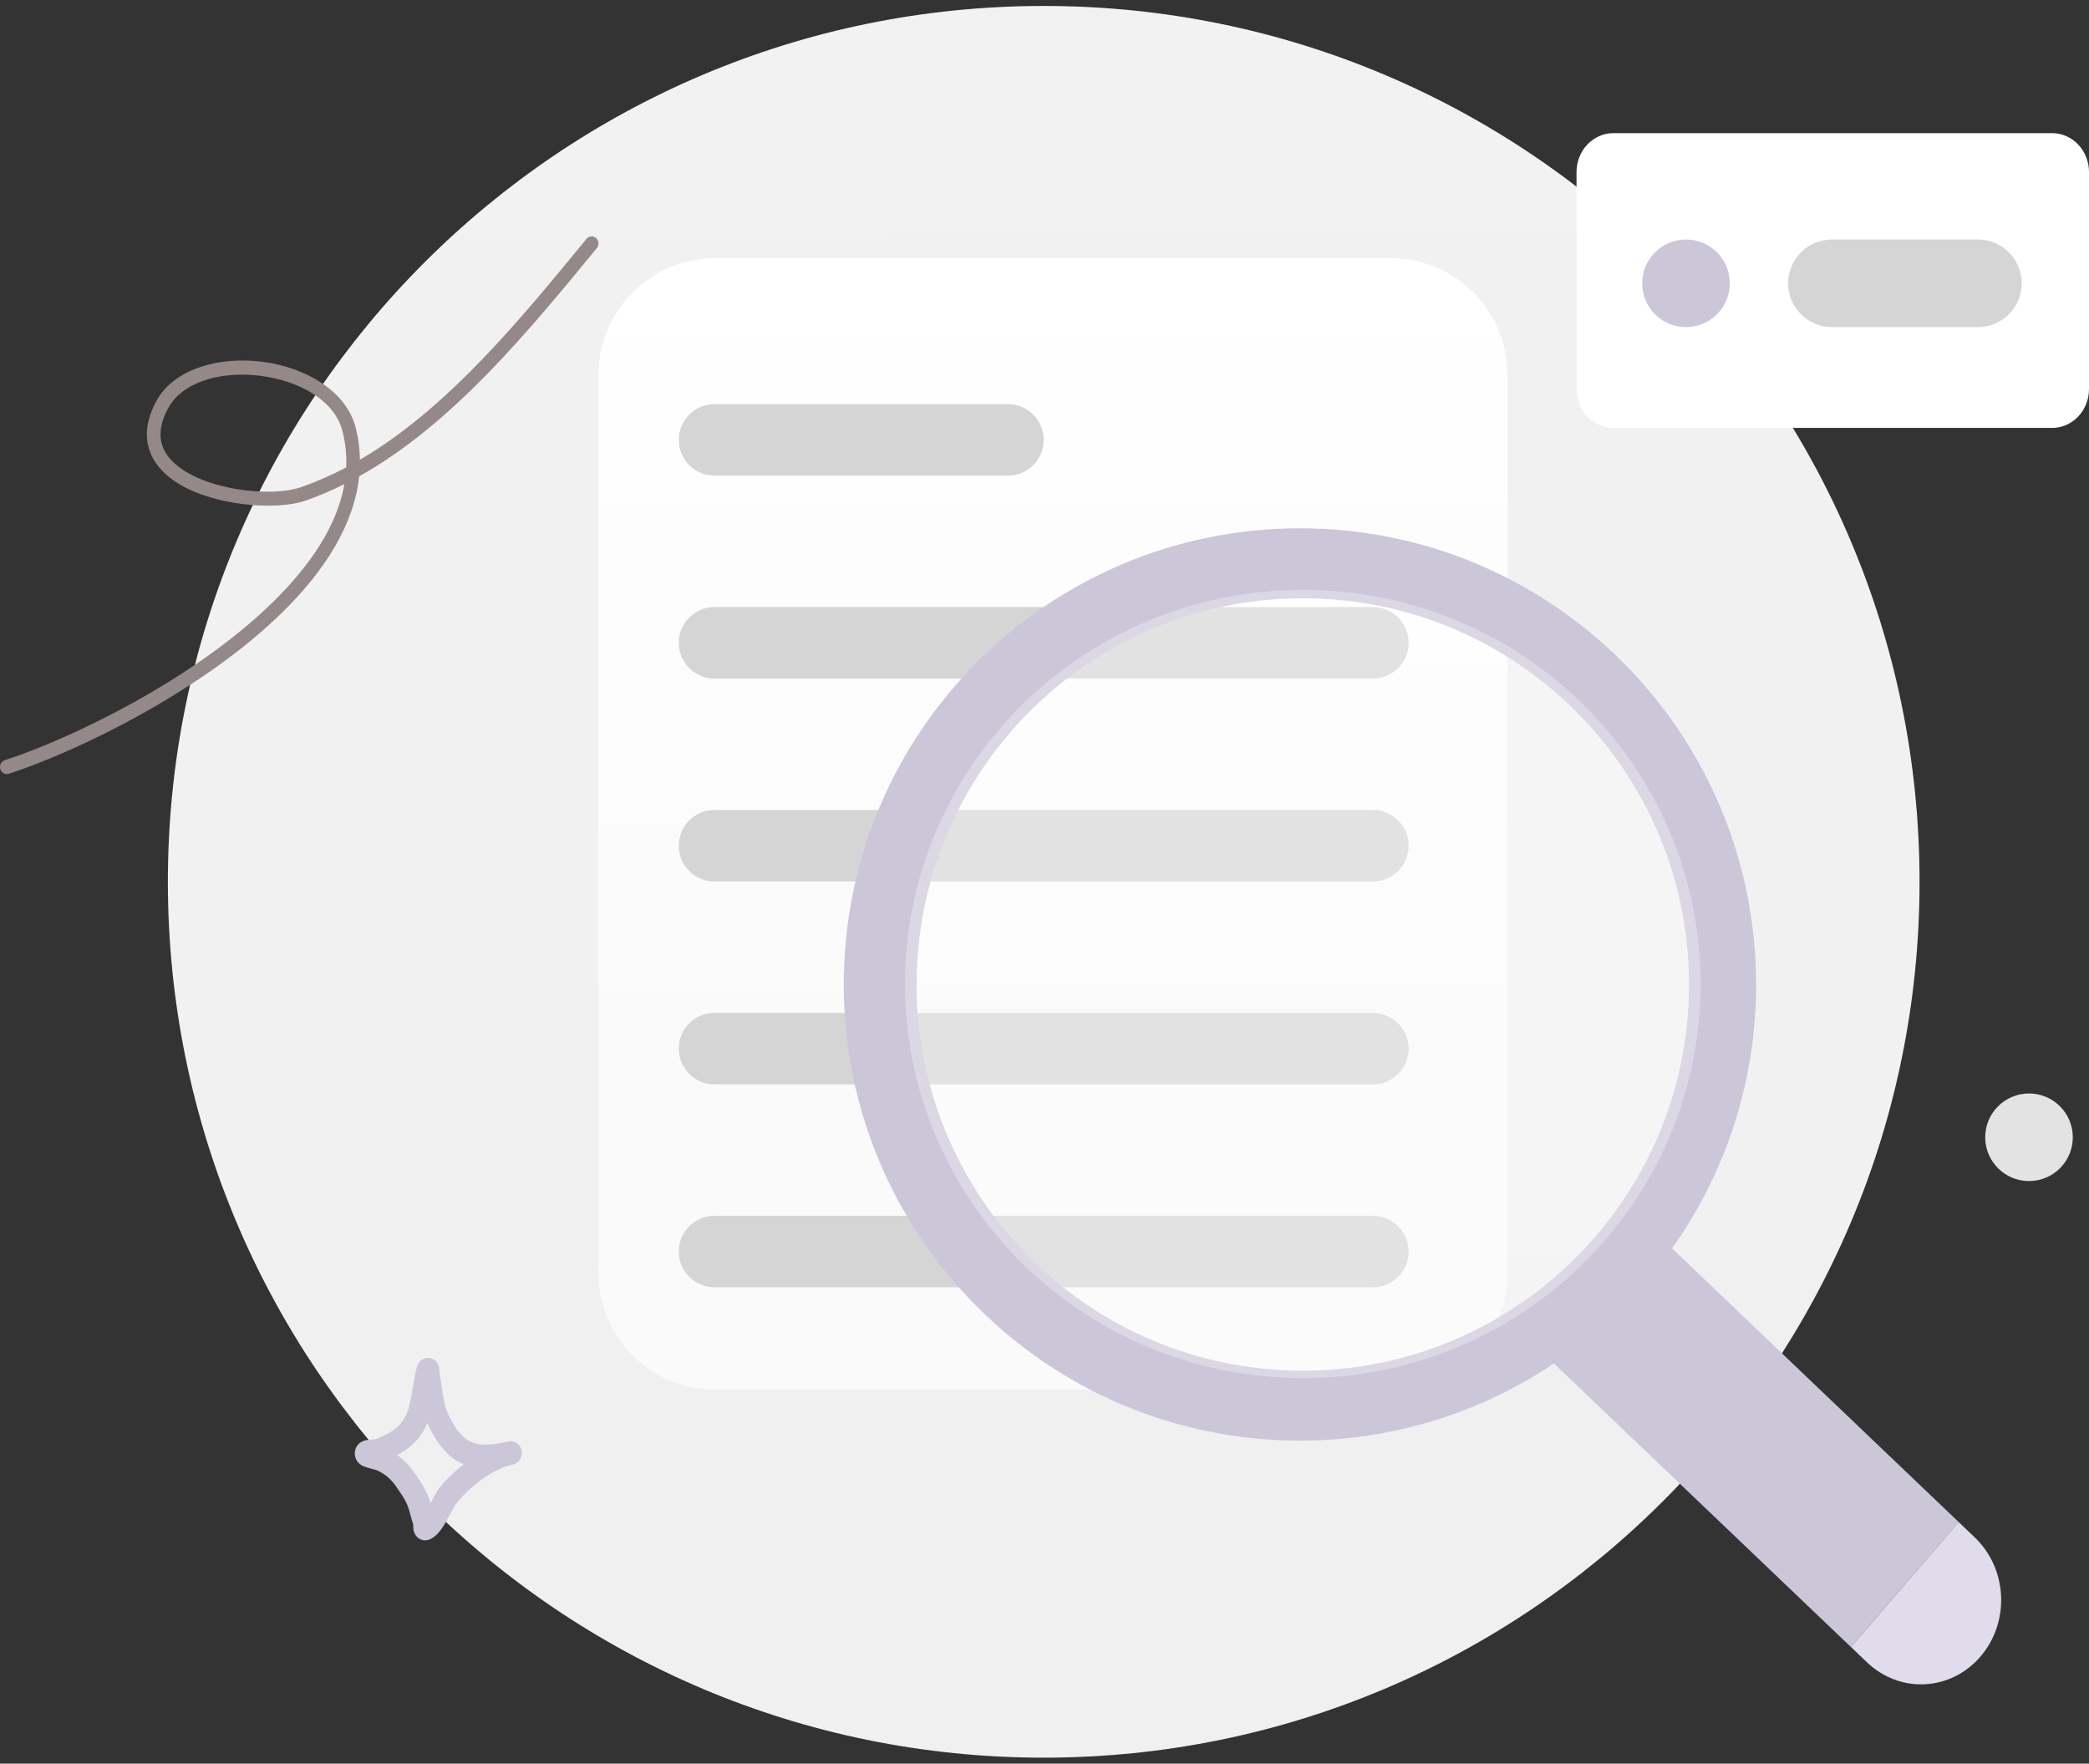 <svg width="199" height="168" viewBox="0 0 199 168" fill="none" xmlns="http://www.w3.org/2000/svg">
<rect x="0" y="0" width="199" height="168" fill="#333333" stroke="none"/>
<path d="M99.425 167.433C145.503 167.433 182.858 130.079 182.858 84C182.858 37.922 145.503 0.567 99.425 0.567C53.346 0.567 15.992 37.922 15.992 84C15.992 130.079 53.346 167.433 99.425 167.433Z" fill="url(#paint0_linear_182_2166)"/>
<path d="M68.136 24.592H132.475C138.619 24.592 143.599 29.572 143.599 35.716V121.255C143.599 127.399 138.619 132.379 132.475 132.379H68.136C61.992 132.379 57.012 127.399 57.012 121.255V35.716C57.012 29.572 61.992 24.592 68.136 24.592Z" fill="url(#paint1_linear_182_2166)"/>
<path d="M68.067 38.498H96.017C97.898 38.498 99.424 40.023 99.424 41.905C99.424 43.786 97.898 45.312 96.017 45.312H68.067C66.186 45.312 64.66 43.786 64.66 41.905C64.66 40.023 66.186 38.498 68.067 38.498Z" fill="#D5D5D5"/>
<path d="M68.067 57.827H130.781C132.662 57.827 134.187 59.353 134.187 61.234C134.187 63.115 132.662 64.641 130.781 64.641H68.067C66.186 64.641 64.66 63.115 64.66 61.234C64.66 59.353 66.186 57.827 68.067 57.827Z" fill="#D5D5D5"/>
<path d="M68.067 77.156H130.781C132.662 77.156 134.187 78.682 134.187 80.563C134.187 82.445 132.662 83.97 130.781 83.97H68.067C66.186 83.97 64.66 82.445 64.66 80.563C64.66 78.682 66.186 77.156 68.067 77.156Z" fill="#D5D5D5"/>
<path d="M68.067 96.485H130.781C132.662 96.485 134.187 98.01 134.187 99.891C134.187 101.773 132.662 103.298 130.781 103.298H68.067C66.186 103.298 64.66 101.773 64.66 99.891C64.66 98.01 66.186 96.485 68.067 96.485Z" fill="#D5D5D5"/>
<path d="M68.067 115.813H130.781C132.662 115.813 134.187 117.338 134.187 119.22C134.187 121.101 132.662 122.627 130.781 122.627H68.067C66.186 122.627 64.66 121.101 64.66 119.22C64.66 117.338 66.186 115.813 68.067 115.813Z" fill="#D5D5D5"/>
<path d="M195.477 12.682H153.704C151.758 12.682 150.18 14.342 150.18 16.391V37.054C150.18 39.102 151.758 40.763 153.704 40.763H195.477C197.423 40.763 199.001 39.102 199.001 37.054V16.391C199.001 14.342 197.423 12.682 195.477 12.682Z" fill="white"/>
<path d="M160.609 31.159C162.913 31.159 164.781 29.292 164.781 26.988C164.781 24.683 162.913 22.816 160.609 22.816C158.305 22.816 156.438 24.683 156.438 26.988C156.438 29.292 158.305 31.159 160.609 31.159Z" fill="#CCC6D9"/>
<path d="M174.511 22.816H188.417C190.721 22.816 192.589 24.683 192.589 26.988C192.589 29.292 190.721 31.159 188.417 31.159H174.511C172.207 31.159 170.34 29.292 170.34 26.988C170.34 24.683 172.207 22.816 174.511 22.816Z" fill="#D5D5D5"/>
<path fill-rule="evenodd" clip-rule="evenodd" d="M123.833 137.233C132.788 137.233 141.11 134.524 148.025 129.881L176.322 156.894L186.585 144.987L159.28 118.921C164.323 111.824 167.288 103.148 167.288 93.778C167.288 69.779 147.832 50.324 123.833 50.324C99.834 50.324 80.379 69.779 80.379 93.778C80.379 117.777 99.834 137.233 123.833 137.233ZM160.898 93.778C160.898 114.097 144.426 130.568 124.108 130.568C103.79 130.568 87.319 114.097 87.319 93.778C87.319 73.46 103.79 56.989 124.108 56.989C144.426 56.989 160.898 73.46 160.898 93.778Z" fill="#CCC6D9"/>
<path d="M124.107 131.278C145.035 131.278 162 114.469 162 93.734C162 72.998 145.035 56.189 124.107 56.189C103.18 56.189 86.215 72.998 86.215 93.734C86.215 114.469 103.18 131.278 124.107 131.278Z" fill="white" fill-opacity="0.3"/>
<path d="M176.32 156.895L186.583 144.987L188.129 146.463C189.629 147.895 190.526 149.895 190.625 152.023C190.724 154.152 190.014 156.234 188.654 157.812C187.294 159.391 185.394 160.335 183.371 160.439C181.349 160.543 179.37 159.797 177.87 158.365L176.324 156.89L176.32 156.895Z" fill="#E1DCEB"/>
<path fill-rule="evenodd" clip-rule="evenodd" d="M34.286 43.794C34.274 42.803 34.149 41.802 33.901 40.795C33.028 37.262 29.136 34.993 24.993 34.46C20.853 33.927 16.547 35.141 14.887 38.215C13.938 39.972 13.807 41.486 14.195 42.763C14.581 44.033 15.497 45.086 16.741 45.907C20.209 48.193 26.283 48.659 29.054 47.704C30.336 47.261 31.588 46.727 32.807 46.117C32.11 50.112 29.513 53.897 26.046 57.307C18.512 64.719 6.822 70.345 0.455 72.414C0.113 72.525 -0.077 72.904 0.03 73.261C0.136 73.619 0.5 73.819 0.842 73.708C7.334 71.598 19.253 65.852 26.935 58.293C30.904 54.389 33.732 49.994 34.215 45.373C43.188 40.367 50.556 31.283 56.856 23.637C57.09 23.356 57.059 22.927 56.787 22.682C56.515 22.44 56.106 22.47 55.872 22.754C49.828 30.086 42.815 38.808 34.286 43.794ZM32.982 44.521C33.031 43.406 32.926 42.274 32.643 41.133C31.889 38.074 28.421 36.266 24.835 35.804C22.637 35.522 20.377 35.755 18.604 36.582C17.489 37.102 16.572 37.855 16.018 38.881C15.291 40.226 15.134 41.377 15.432 42.353C15.73 43.336 16.47 44.126 17.434 44.76C20.594 46.844 26.125 47.286 28.647 46.416C30.134 45.904 31.578 45.264 32.982 44.521Z" fill="#948888"/>
<path d="M193.285 112.506C195.589 112.506 197.457 110.639 197.457 108.335C197.457 106.031 195.589 104.163 193.285 104.163C190.981 104.163 189.113 106.031 189.113 108.335C189.113 110.639 190.981 112.506 193.285 112.506Z" fill="#E3E3E3"/>
<path fill-rule="evenodd" clip-rule="evenodd" d="M35.726 137.115C36.471 136.836 37.254 136.465 37.858 135.927C38.576 135.29 38.868 134.468 39.063 133.603C39.315 132.491 39.416 131.308 39.721 130.195C39.834 129.781 40.051 129.625 40.144 129.556C40.38 129.381 40.619 129.333 40.843 129.351C41.108 129.372 41.473 129.477 41.714 129.946C41.748 130.013 41.792 130.116 41.822 130.255C41.844 130.358 41.858 130.679 41.881 130.812C41.939 131.138 41.987 131.464 42.033 131.791C42.184 132.882 42.271 133.809 42.748 134.811C43.395 136.172 44.044 137.004 44.923 137.374C45.774 137.73 46.791 137.663 48.09 137.383C48.214 137.352 48.336 137.325 48.457 137.303C49.03 137.198 49.578 137.593 49.691 138.194C49.803 138.794 49.439 139.379 48.871 139.511C48.753 139.539 48.636 139.564 48.52 139.589C46.764 140.046 44.731 141.679 43.55 143.108C43.186 143.549 42.653 144.782 42.109 145.567C41.708 146.148 41.257 146.53 40.878 146.665C40.624 146.756 40.411 146.742 40.234 146.696C39.977 146.63 39.764 146.483 39.601 146.25C39.512 146.123 39.429 145.953 39.389 145.734C39.371 145.629 39.368 145.363 39.369 145.242C39.258 144.841 39.122 144.449 39.024 144.045C38.788 143.078 38.326 142.467 37.776 141.659C37.263 140.903 36.711 140.428 35.901 140.049C35.796 140.022 34.947 139.803 34.647 139.678C34.209 139.493 34 139.185 33.924 139.019C33.795 138.737 33.782 138.491 33.808 138.285C33.846 137.982 33.975 137.723 34.205 137.513C34.346 137.383 34.559 137.257 34.843 137.195C35.062 137.147 35.645 137.119 35.726 137.115ZM40.709 135.541C40.748 135.633 40.79 135.726 40.835 135.82C41.782 137.812 42.843 138.925 44.132 139.465L44.175 139.482C43.313 140.156 42.532 140.909 41.936 141.631C41.69 141.928 41.365 142.546 41.014 143.178C40.694 142.087 40.173 141.315 39.517 140.349C39.015 139.612 38.49 139.057 37.844 138.605C38.345 138.334 38.823 138.017 39.239 137.648C39.932 137.031 40.391 136.317 40.709 135.541Z" fill="#CCC6D9"/>
<defs>
<linearGradient id="paint0_linear_182_2166" x1="98.78" y1="-26.6" x2="100.489" y2="266.403" gradientUnits="userSpaceOnUse">
<stop stop-color="#F2F2F2"/>
<stop offset="1" stop-color="#EFEFEF"/>
</linearGradient>
<linearGradient id="paint1_linear_182_2166" x1="100.305" y1="24.592" x2="100.305" y2="132.379" gradientUnits="userSpaceOnUse">
<stop stop-color="white"/>
<stop offset="0.719" stop-color="#FAFAFA"/>
</linearGradient>
</defs>
</svg>

